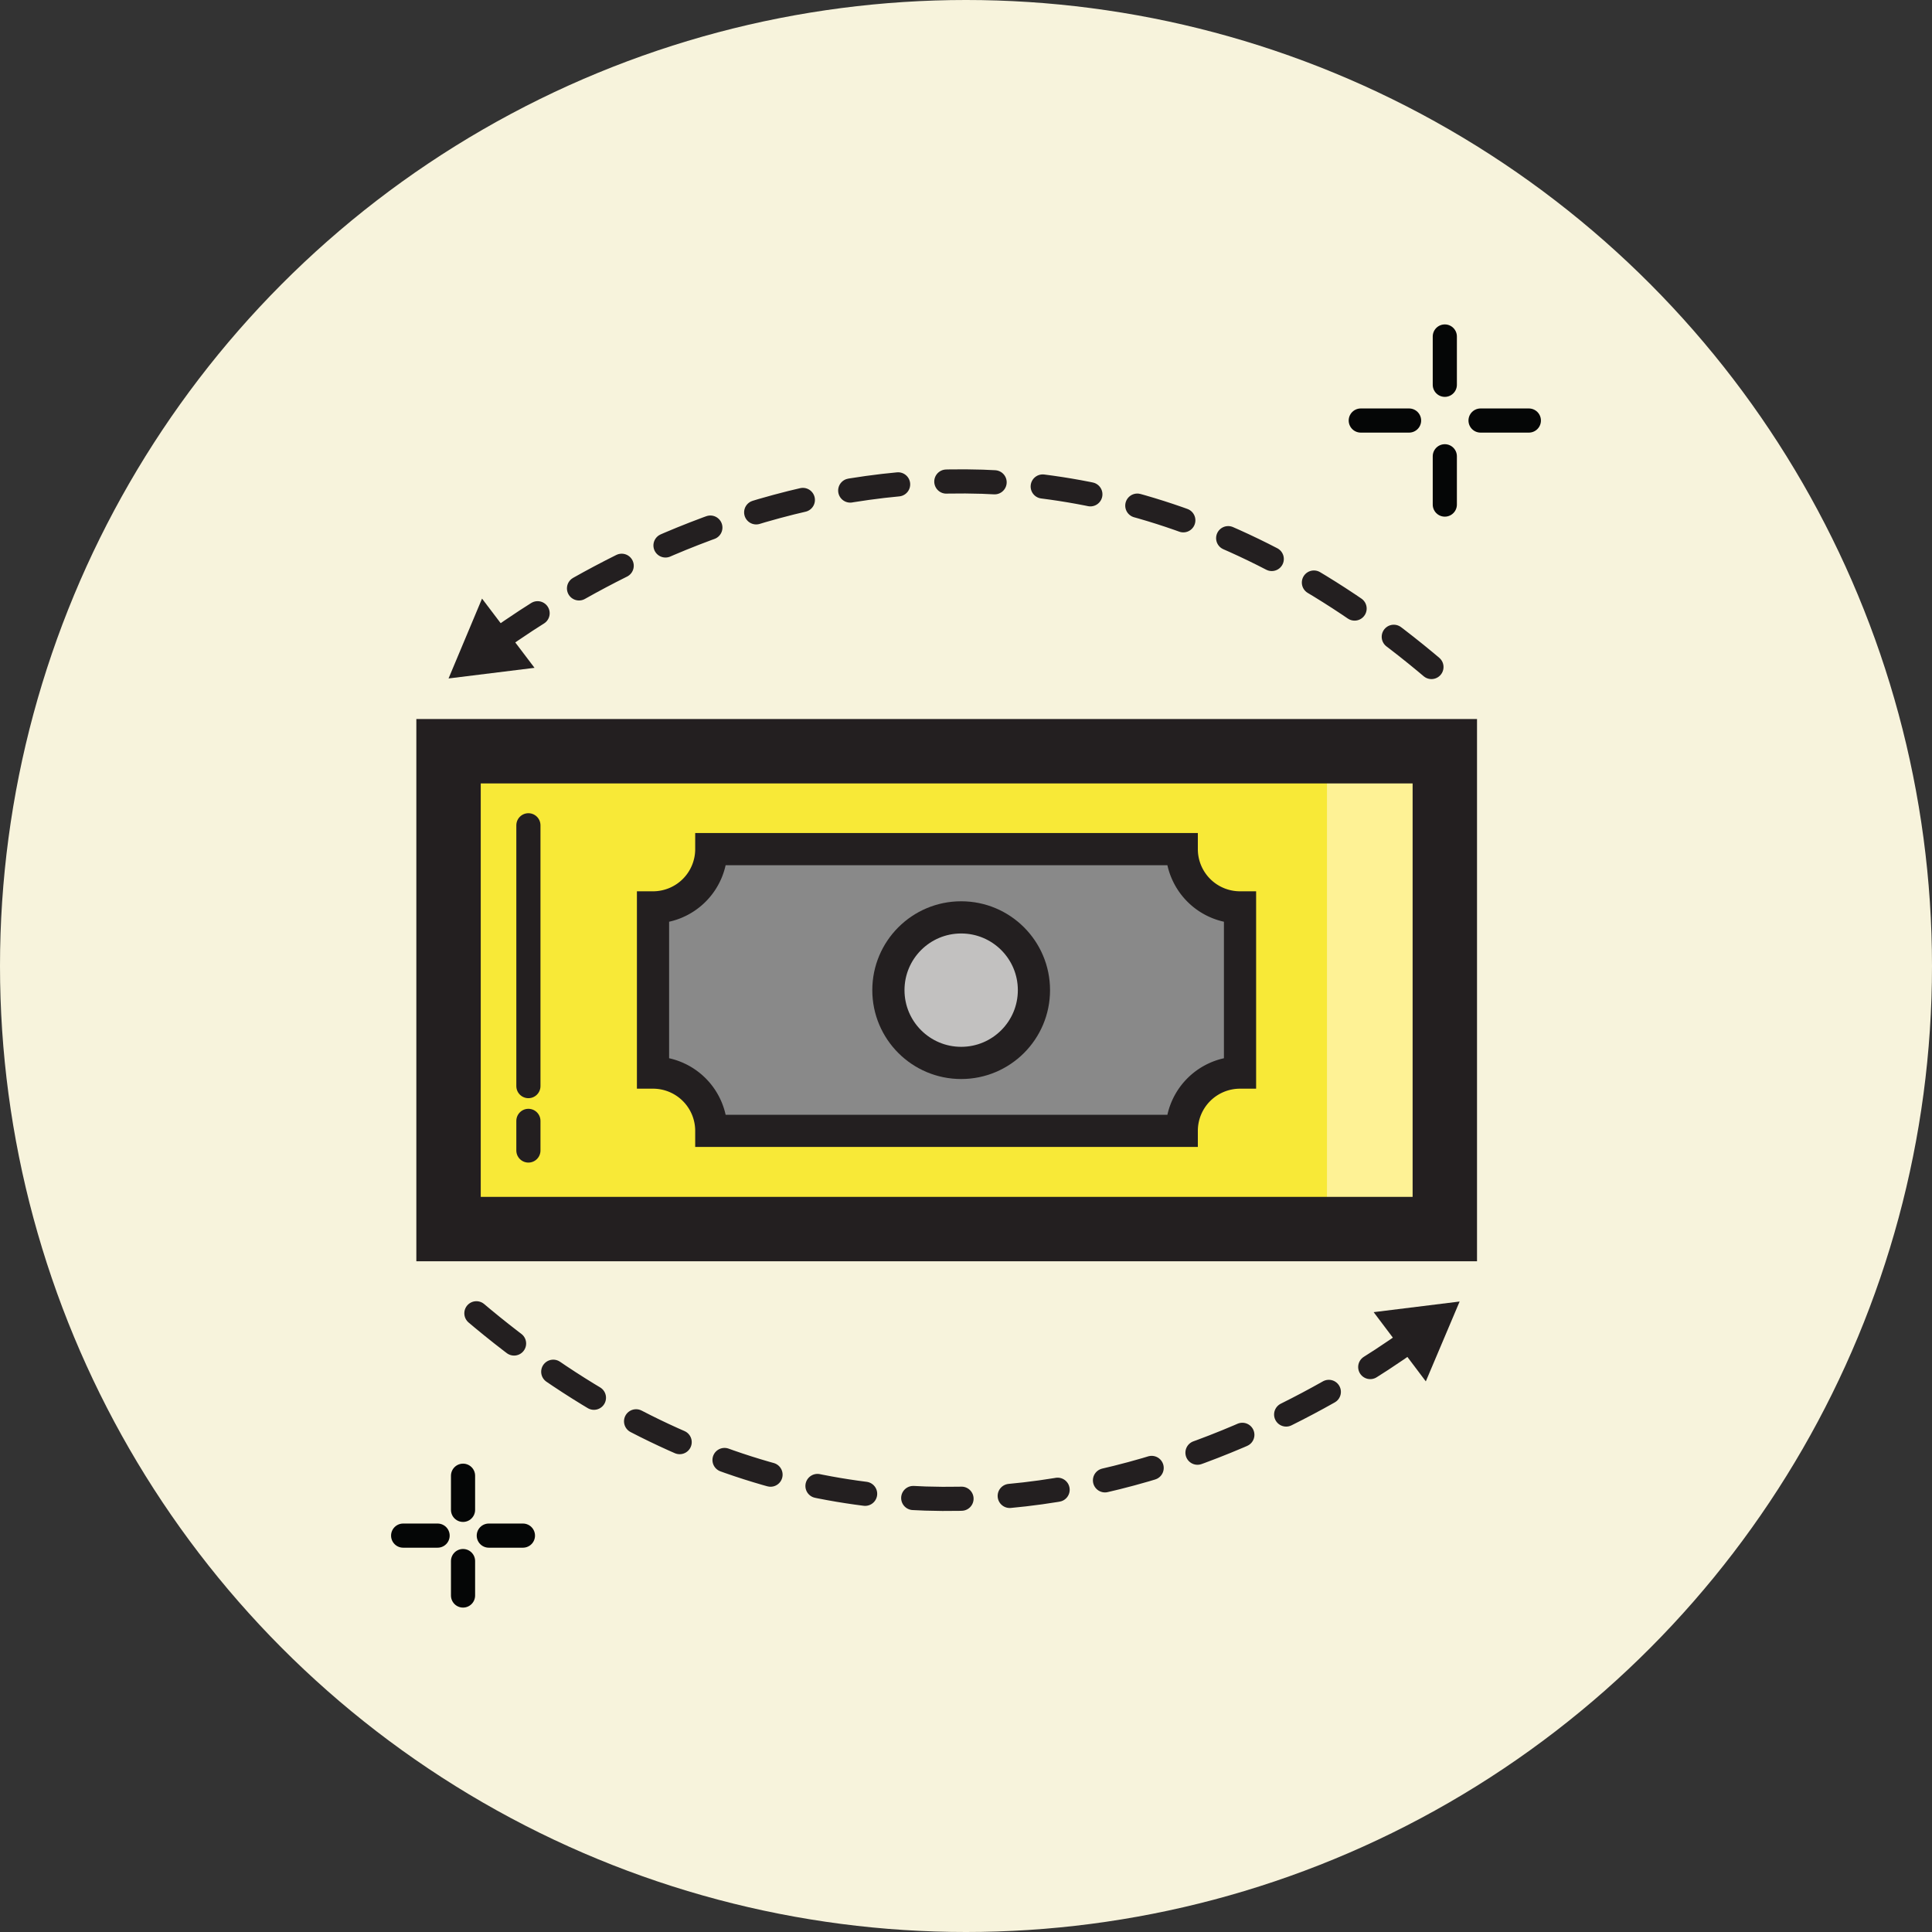 <svg xmlns="http://www.w3.org/2000/svg" viewBox="0 0 60 60"><rect x="0" y="0" width="60" height="60" fill="#333333" stroke="none"/><defs><style>.cls-1{fill:#f7f3dc;}.cls-2{fill:#f8e937;}.cls-3{fill:#fef295;}.cls-10,.cls-4,.cls-7,.cls-8{fill:none;}.cls-4,.cls-5,.cls-6,.cls-7,.cls-8{stroke:#231f20;}.cls-10,.cls-4,.cls-5,.cls-6,.cls-7,.cls-8{stroke-miterlimit:10;}.cls-4{stroke-width:2px;}.cls-5{fill:#898989;}.cls-6{fill:#c2c1c0;}.cls-10,.cls-7,.cls-8{stroke-linecap:round;stroke-width:0.75px;}.cls-8{stroke-dasharray:1.5 1.5;}.cls-9{fill:#231f20;}.cls-10{stroke:#050606;}</style></defs><title>fly7</title><g id="Layer_2" data-name="Layer 2"><g id="Layer_1-2" data-name="Layer 1"><circle class="cls-1" cx="30" cy="30" r="30"/><rect class="cls-2" x="13.93" y="23.33" width="30.94" height="14.84"/><rect class="cls-3" x="41.21" y="23.33" width="4.12" height="14.84"/><rect class="cls-4" x="13.93" y="23.33" width="30.94" height="14.84"/><path class="cls-5" d="M38.51,33.31V28.18a1.81,1.81,0,0,1-1.81-1.81H22.09a1.81,1.81,0,0,1-1.81,1.81v5.13a1.81,1.81,0,0,1,1.81,1.81H36.7A1.81,1.81,0,0,1,38.51,33.31Z"/><circle class="cls-6" cx="29.85" cy="30.75" r="2.26"/><line class="cls-7" x1="16.41" y1="25.63" x2="16.41" y2="33.73"/><line class="cls-7" x1="16.41" y1="34.81" x2="16.41" y2="35.73"/><path class="cls-8" d="M15.45,19.88c4.22-3,16.6-10,29.42,1.19"/><polygon class="cls-9" points="16.6 20.74 13.93 21.07 14.97 18.59 16.6 20.74"/><path class="cls-8" d="M43.8,41.62c-4.22,3-16.6,10-29.42-1.19"/><polygon class="cls-9" points="42.66 40.75 45.33 40.42 44.28 42.9 42.66 40.75"/><line class="cls-10" x1="43.76" y1="13.06" x2="42.26" y2="13.06"/><line class="cls-10" x1="44.87" y1="14.17" x2="44.87" y2="15.67"/><line class="cls-10" x1="45.98" y1="13.06" x2="47.48" y2="13.06"/><line class="cls-10" x1="44.87" y1="10.45" x2="44.87" y2="11.95"/><line class="cls-10" x1="13.59" y1="47.69" x2="12.52" y2="47.69"/><line class="cls-10" x1="14.38" y1="48.48" x2="14.38" y2="49.55"/><line class="cls-10" x1="15.18" y1="47.69" x2="16.24" y2="47.69"/><line class="cls-10" x1="14.38" y1="45.83" x2="14.38" y2="46.89"/></g></g></svg>